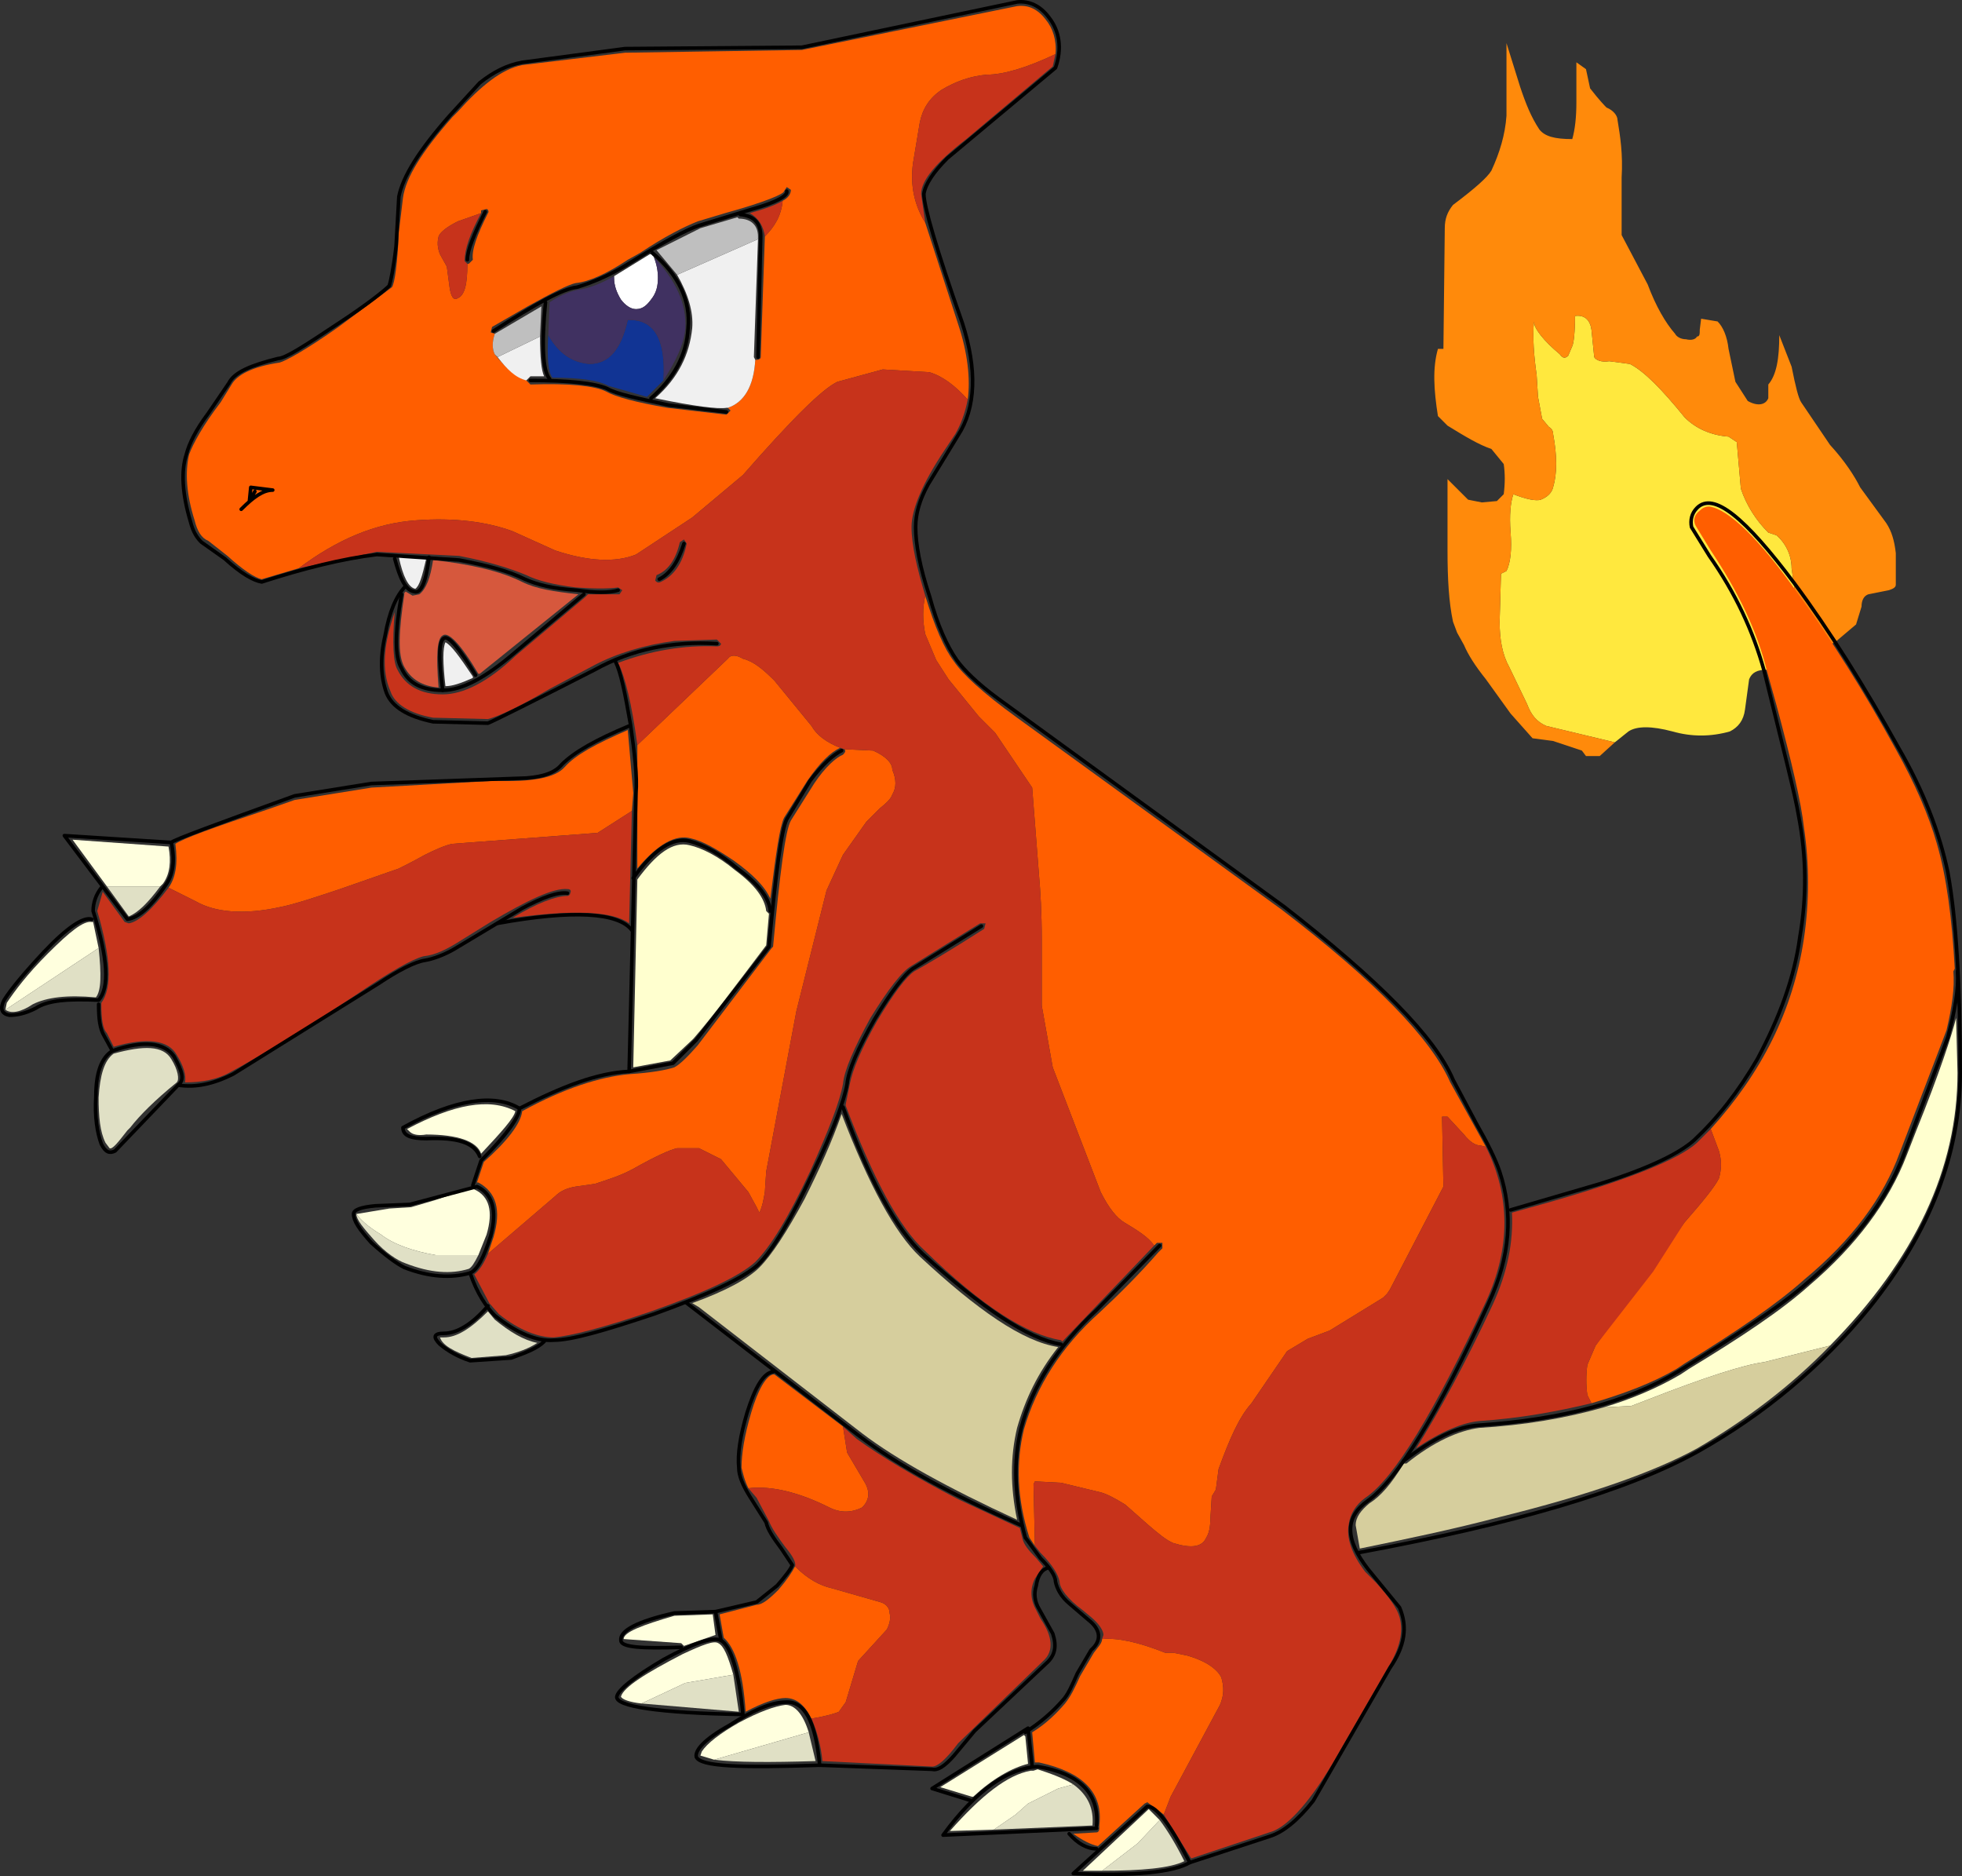 <?xml version="1.0" encoding="UTF-8"?>
<svg xmlns="http://www.w3.org/2000/svg" xmlns:xlink="http://www.w3.org/1999/xlink" width="549.46pt" height="525.32pt" viewBox="0 0 549.46 525.32" version="1.1">
<rect x="0" y="0" width="549.46" height="525.32" fill="#333333" stroke="none"/>
<defs>
<clipPath id="clip1">
  <path d="M 300 505 L 334 505 L 334 525.32 L 300 525.32 Z M 300 505 "/>
</clipPath>
<clipPath id="clip2">
  <path d="M 379 140 L 549.461 140 L 549.461 436 L 379 436 Z M 379 140 "/>
</clipPath>
</defs>
<g id="surface1">
<path style=" stroke:none;fill-rule:nonzero;fill:rgb(100%,91.014%,24.315%);fill-opacity:1;" d="M 441.086 88.469 C 441.086 93.078 440.703 96.148 440.316 96.914 L 439.168 99.605 C 438.398 100.371 437.629 100.371 436.863 99.223 C 432.254 95.383 429.566 91.926 429.566 90.008 C 429.188 94.613 429.566 99.605 430.336 104.98 L 430.719 111.121 L 431.871 117.262 L 433.789 119.566 C 434.559 119.953 434.945 120.719 434.945 121.488 C 436.094 127.629 436.094 132.617 434.945 136.457 C 434.559 137.996 433.406 139.148 431.488 139.914 C 430.336 140.297 427.648 139.914 423.812 138.379 C 423.043 140.684 422.656 144.137 423.043 149.129 C 423.43 153.734 423.043 157.574 421.891 159.879 L 420.355 160.645 L 419.973 174.082 C 419.973 179.07 420.734 183.297 422.656 186.75 L 427.648 197.117 C 428.801 200.188 430.336 202.105 433.023 203.258 L 452.223 207.863 L 456.059 204.797 C 458.363 203.258 462.582 203.258 468.344 204.797 C 473.719 206.328 479.094 206.328 484.469 204.797 C 486.773 203.641 488.305 201.723 488.691 198.652 L 489.84 190.203 C 490.609 188.285 492.145 187.52 494.832 187.52 L 501.742 187.52 C 502.129 187.52 503.277 186.367 505.195 184.062 L 501.742 159.109 C 501.742 155.652 500.207 152.199 497.516 149.895 L 495.215 149.129 C 491.758 145.676 489.074 141.449 487.535 136.84 L 486.387 123.789 L 484.078 122.254 C 479.094 121.871 474.867 119.953 471.797 116.879 C 465.273 108.82 460.281 103.828 456.441 101.906 L 450.684 101.141 C 448.383 101.523 446.844 100.758 446.465 99.988 L 445.691 92.309 C 445.309 89.621 443.77 88.09 441.086 88.469 "/>
<path style=" stroke:none;fill-rule:nonzero;fill:rgb(100%,54.102%,4.315%);fill-opacity:1;" d="M 449.914 30.117 C 449.527 29.734 447.996 28.199 445.309 24.742 L 444.156 19.367 L 441.469 17.445 L 441.469 28.582 C 441.469 32.805 441.086 36.262 440.316 38.945 C 435.328 38.945 432.641 38.18 431.105 36.262 C 428.801 32.805 427.266 28.965 425.73 24.359 L 421.891 12.074 L 421.891 32.422 C 421.508 37.797 419.973 42.785 417.668 47.777 C 416.516 49.695 413.059 52.766 406.918 57.375 C 405.379 59.293 404.613 61.215 404.613 63.898 L 404.23 97.684 L 402.695 97.684 C 401.156 103.059 401.539 109.203 402.695 116.496 L 405.379 119.18 C 410.375 122.254 414.215 124.559 417.668 125.711 L 421.121 129.934 C 421.508 132.617 421.508 135.309 421.121 138.379 L 419.203 140.297 L 414.977 140.68 L 411.141 139.914 L 405.379 134.156 L 405.379 154.117 C 405.379 162.18 405.766 168.707 406.918 174.082 L 408.07 177.152 L 409.992 180.605 C 411.141 183.297 413.059 186.367 416.133 190.203 L 423.043 199.801 L 429.188 206.715 L 434.945 207.48 L 443.008 210.168 L 444.156 211.703 L 447.996 211.703 L 452.223 207.863 L 433.023 203.258 C 430.336 202.105 428.801 200.188 427.648 197.117 L 422.656 186.75 C 420.734 183.297 419.973 179.07 419.973 174.082 L 420.355 160.645 L 421.891 159.879 C 423.043 157.574 423.43 153.734 423.043 149.129 C 422.656 144.137 423.043 140.68 423.812 138.379 C 427.648 139.914 430.336 140.297 431.488 139.914 C 433.406 139.145 434.559 137.996 434.945 136.457 C 436.094 132.617 436.094 127.629 434.945 121.484 C 434.945 120.719 434.559 119.949 433.789 119.566 L 431.871 117.262 L 430.719 111.121 L 430.336 104.98 C 429.566 99.605 429.188 94.613 429.566 90.008 C 429.566 91.926 432.254 95.383 436.863 99.223 C 437.629 100.371 438.398 100.371 439.168 99.605 L 440.316 96.914 C 440.703 96.148 441.086 93.078 441.086 88.469 C 443.77 88.09 445.309 89.621 445.691 92.309 L 446.465 99.988 C 446.844 100.754 448.383 101.523 450.684 101.141 L 456.441 101.906 C 460.281 103.824 465.273 108.816 471.797 116.879 C 474.867 119.949 479.094 121.871 484.078 122.254 L 486.387 123.789 L 487.535 136.844 C 489.074 141.449 491.758 145.672 495.215 149.129 L 497.516 149.895 C 500.207 152.199 501.742 155.652 501.742 159.109 L 505.195 184.062 L 506.734 182.145 L 510.953 180.992 C 512.492 180.605 514.027 179.84 514.793 179.07 L 519.789 174.848 L 521.324 169.859 C 521.324 167.938 522.09 166.789 523.242 166.402 L 529.004 165.25 C 530.148 164.867 530.922 164.484 530.922 163.715 L 530.922 154.887 C 530.535 151.43 529.766 148.742 528.23 146.441 L 520.938 136.457 C 519.406 133.387 516.715 129.164 512.492 124.559 L 504.43 112.656 C 503.664 111.504 502.895 108.434 501.742 102.676 L 498.289 93.848 C 498.289 100.371 497.516 104.98 495.215 107.664 L 495.215 111.504 C 494.449 113.422 492.145 113.809 489.457 112.273 L 486 106.898 L 484.078 97.684 C 483.695 94.227 482.547 91.543 481.016 90.008 L 476.402 89.238 L 476.02 92.309 C 476.02 93.461 476.02 94.227 475.254 94.227 C 474.867 94.996 473.719 95.383 472.18 94.996 C 470.645 94.996 469.496 94.227 469.109 93.461 C 466.422 90.391 463.738 85.785 461.434 79.641 L 454.141 65.82 L 454.141 49.695 C 454.523 43.172 453.754 38.18 452.984 33.57 C 452.984 32.422 451.836 30.883 449.914 30.117 "/>
<path style=" stroke:none;fill-rule:nonzero;fill:rgb(100%,36.864%,0%);fill-opacity:1;" d="M 137.414 93.078 L 137.801 91.539 L 147.781 85.785 C 154.691 81.945 159.297 79.641 161.219 79.258 C 165.059 78.871 170.051 76.57 175.809 72.73 L 179.262 70.812 C 186.172 66.203 191.547 63.516 195.387 61.98 L 203.062 59.676 C 214.199 56.605 219.574 54.301 219.574 53.535 L 220.34 52.383 L 221.492 53.152 C 221.492 54.301 220.723 55.457 219.188 56.223 C 218.805 60.445 216.883 63.516 214.199 66.203 L 213.047 99.984 C 213.047 100.371 212.66 100.758 211.895 100.758 L 211.512 100.758 C 211.125 108.051 208.441 112.656 203.832 114.191 L 204.602 114.961 L 203.445 116.109 L 186.941 114.191 C 178.109 112.656 172.352 111.121 169.664 109.586 C 166.594 108.051 159.297 107.281 148.551 107.664 L 147.398 106.516 C 144.328 105.363 141.641 103.059 138.566 99.219 C 137.801 97.684 137.801 95.766 138.566 93.461 Z M 134.73 59.676 L 134.73 58.91 L 136.266 58.523 C 136.648 58.523 137.031 59.297 136.648 59.676 C 133.574 65.82 132.043 70.043 132.426 72.73 L 131.273 73.883 L 130.891 73.883 C 130.891 79.641 130.125 82.711 128.203 83.48 C 127.051 84.25 126.285 83.094 125.898 80.41 L 125.133 74.652 L 123.211 71.195 C 122.445 69.273 122.445 67.738 122.828 66.203 C 123.211 65.051 125.133 63.516 128.203 61.98 Z M 146.246 18.215 C 140.488 19.367 134.73 23.973 128.203 31.27 L 126.668 32.805 C 118.219 42.402 113.613 49.699 112.848 55.457 L 111.695 65.051 C 111.309 73.883 110.543 79.258 109.773 80.41 L 94.801 91.539 C 85.59 98.066 79.828 101.141 78.297 101.523 C 70.617 102.676 66.391 104.98 64.859 107.664 L 61.785 112.656 C 56.793 119.184 54.109 124.176 52.957 127.246 C 51.805 132.234 52.191 138.379 54.492 145.676 C 55.262 148.742 56.414 150.664 58.332 151.434 L 63.707 155.652 C 67.93 159.492 71.383 161.797 73.305 162.18 L 83.668 159.109 C 94.418 151.047 105.168 146.441 116.688 145.676 C 127.051 144.902 136.266 146.055 143.559 148.742 L 155.461 154.117 C 164.676 157.191 172.352 157.574 178.109 155.27 L 193.852 144.902 L 208.055 133.004 C 221.492 117.648 230.32 108.816 234.543 106.898 L 247.211 103.441 L 260.266 104.211 C 264.105 105.363 267.559 108.051 271.016 111.891 C 271.785 106.129 271.016 98.836 268.328 90.773 L 259.113 62.363 C 256.043 57.375 254.891 52 255.66 45.855 L 257.578 34.34 C 258.348 30.504 260.266 27.43 263.723 25.125 C 267.559 22.824 271.785 21.285 276.391 20.902 C 280.996 20.902 287.523 18.984 295.586 15.145 C 295.969 11.309 294.82 7.852 292.898 5.547 C 290.594 2.477 287.906 1.324 284.836 1.711 L 224.562 13.992 L 175.039 14.762 "/>
<path style=" stroke:none;fill-rule:nonzero;fill:rgb(100%,36.864%,0%);fill-opacity:1;" d="M 208.055 184.445 C 206.137 183.297 204.602 183.297 203.832 184.445 L 178.492 208.633 L 178.492 243.184 C 184.254 236.273 189.246 233.586 193.465 234.738 C 196.922 235.508 200.762 237.809 205.367 240.883 C 210.742 244.719 214.199 248.176 215.734 251.629 C 217.27 238.961 218.422 231.281 219.574 228.98 L 226.098 218.613 C 229.555 213.621 232.625 210.551 235.312 209.398 C 231.473 207.863 228.785 205.945 227.25 203.258 L 216.883 190.59 C 213.812 187.52 211.125 185.215 208.055 184.445 "/>
<path style=" stroke:none;fill-rule:nonzero;fill:rgb(100%,36.864%,0%);fill-opacity:1;" d="M 249.898 222.453 C 251.051 220.535 251.051 218.23 249.898 215.543 C 249.898 213.625 247.98 211.703 244.527 210.168 L 236.465 209.785 C 236.848 210.168 236.848 210.551 236.078 211.32 C 234.16 212.09 231.09 214.773 228.016 219.383 L 221.492 229.746 C 219.957 232.434 218.418 244.336 216.5 265.066 L 216.117 265.449 L 195.387 292.711 C 192.699 295.777 190.395 298.082 188.859 298.852 C 186.555 299.617 182.332 300.391 176.188 300.77 C 168.129 301.535 158.148 304.609 146.246 311.133 C 145.859 314.59 142.023 319.582 135.496 325.34 L 133.574 331.102 L 133.961 331.102 C 138.953 333.785 140.484 338.781 138.184 346.457 L 136.648 351.062 L 155.461 334.941 C 156.996 333.402 158.914 332.633 161.219 332.246 L 166.594 331.484 C 170.047 330.328 173.887 329.18 177.344 327.262 C 183.484 323.805 187.707 321.883 189.629 321.504 L 195.77 321.504 L 201.91 324.57 L 209.59 333.785 L 211.895 338.008 L 212.66 339.543 C 213.43 338.008 213.812 336.086 214.195 333.785 L 214.578 328.027 L 223.027 283.113 L 231.473 249.328 L 236.078 239.348 L 242.605 230.133 L 246.445 226.293 C 248.363 224.758 249.516 223.605 249.898 222.453 "/>
<path style=" stroke:none;fill-rule:nonzero;fill:rgb(100%,36.864%,0%);fill-opacity:1;" d="M 290.594 493.488 L 290.98 493.488 C 303.262 496.18 309.023 501.938 307.871 511.152 L 307.871 511.918 C 307.871 512.684 307.484 513.07 307.102 513.07 L 300.578 513.457 C 303.262 515.375 305.566 516.52 307.484 516.91 L 320.539 505.004 L 321.309 504.625 L 325.914 508.078 L 327.836 503.086 L 341.652 477.367 C 342.809 474.68 342.809 472.375 342.035 469.688 C 340.887 467.387 337.812 465.082 332.438 463.551 L 328.598 462.777 L 326.297 462.777 C 318.617 459.711 312.859 458.555 308.641 458.938 C 308.641 460.094 307.484 461.242 306.336 462.777 L 302.496 469.305 C 300.961 472.758 299.805 475.066 298.273 476.984 C 295.969 479.668 292.898 482.742 289.062 485.047 L 289.824 493.488 "/>
<path style=" stroke:none;fill-rule:nonzero;fill:rgb(100%,36.864%,0%);fill-opacity:1;" d="M 284.836 200.957 C 275.238 194.043 269.48 188.668 267.176 185.215 C 264.488 181.758 261.801 175.617 259.113 166.789 C 258.348 170.242 258.348 173.695 259.113 177.539 L 262.188 184.832 L 265.641 190.203 L 274.086 200.57 L 278.691 205.18 L 289.062 220.535 L 290.98 245.105 C 291.363 249.328 291.746 255.469 291.746 263.148 L 291.746 281.578 L 294.82 298.852 L 308.258 333.785 C 310.559 338.395 312.859 341.082 314.777 342.23 C 318.617 344.539 321.691 346.457 323.227 348.758 L 323.996 347.988 L 325.531 347.988 L 325.531 349.523 L 324.379 350.68 C 319 356.82 313.629 362.195 307.871 367.57 C 297.121 377.172 290.207 388.301 286.754 400.203 C 284.449 409.801 284.836 419.781 288.289 430.531 L 289.824 432.836 L 289.441 415.559 L 289.824 414.789 L 297.121 415.176 L 308.258 417.859 C 309.789 418.246 312.098 419.398 315.16 421.316 L 321.691 427.078 C 324.379 429.379 326.68 431.297 328.598 432.066 C 333.594 433.602 336.664 433.219 337.812 430.531 C 338.582 429.379 338.969 427.457 338.969 425.156 L 339.352 419.012 L 340.504 417.094 L 341.27 411.332 C 344.34 402.887 347.027 396.746 350.484 392.906 L 360.465 378.316 L 366.227 374.863 L 372.363 372.559 L 387.34 363.348 L 388.488 362.195 L 389.258 361.039 L 404.23 332.246 L 403.848 312.672 L 405.379 312.672 L 409.992 317.664 C 411.523 319.582 413.059 320.73 414.594 320.73 L 416.133 321.117 L 406.152 303.07 C 400.777 290.789 385.035 274.664 358.93 254.703 "/>
<path style=" stroke:none;fill-rule:nonzero;fill:rgb(100%,36.864%,0%);fill-opacity:1;" d="M 474.871 147.211 L 479.094 154.117 C 486.77 165.637 492.145 176.77 494.832 187.902 L 497.516 197.5 C 501.742 213.238 504.43 224.758 505.195 231.668 C 506.734 242.031 506.734 252.398 505.195 262.766 C 502.129 283.113 493.297 300.391 479.094 316.129 L 481.395 322.27 C 482.16 324.957 482.16 327.262 481.395 329.945 C 480.242 332.246 477.176 336.086 471.797 342.23 L 446.844 376.781 L 444.543 382.156 C 444.156 384.848 444.156 387.914 444.543 390.605 L 445.691 392.906 C 454.906 390.219 462.965 387.148 469.496 383.309 L 471.797 381.773 C 486.77 372.559 497.902 364.879 505.195 358.355 C 518.633 347.223 527.465 335.32 532.066 322.648 L 545.121 288.484 C 546.66 281.957 547.426 276.582 547.043 271.977 L 547.426 271.211 C 546.66 257.008 545.121 245.488 542.438 236.273 C 540.133 228.215 536.293 219.383 530.922 209.785 C 522.09 193.66 512.875 179.07 503.664 166.402 C 492.531 150.664 484.078 142.602 478.707 141.836 C 477.559 141.836 476.789 142.219 476.02 142.984 C 474.48 144.137 474.102 145.672 474.871 147.211 "/>
<path style=" stroke:none;fill-rule:nonzero;fill:rgb(100%,36.864%,0%);fill-opacity:1;" d="M 241.453 422.082 C 243.371 420.164 243.758 417.859 242.223 415.176 L 237.234 406.727 L 236.078 399.434 L 216.883 384.848 L 216.5 384.848 C 214.578 385.23 212.277 389.07 210.359 395.594 C 208.438 402.121 207.672 407.109 207.672 410.949 C 208.055 412.484 208.438 414.406 209.59 416.707 C 216.117 415.941 223.797 417.859 232.238 422.082 C 235.312 423.621 238.383 423.621 241.453 422.082 "/>
<path style=" stroke:none;fill-rule:nonzero;fill:rgb(100%,36.864%,0%);fill-opacity:1;" d="M 248.363 456.254 C 249.133 454.715 249.516 453.18 249.133 451.645 C 249.133 450.113 247.98 448.957 246.445 448.574 L 233.008 444.734 C 229.555 443.969 226.098 442.047 222.645 438.594 C 221.875 440.129 220.34 442.434 218.035 445.117 C 215.348 447.805 213.43 449.34 211.895 449.34 L 201.527 452.031 L 202.684 458.555 C 205.754 461.242 208.055 467.77 208.82 479.285 C 213.812 476.598 217.652 475.449 219.957 475.449 C 223.027 475.449 225.328 477.367 227.25 481.207 C 231.855 480.438 234.16 479.668 234.93 479.285 L 236.848 476.598 L 240.305 465.082 "/>
<path style=" stroke:none;fill-rule:nonzero;fill:rgb(100%,36.864%,0%);fill-opacity:1;" d="M 177.344 222.07 L 175.809 204.41 C 166.977 208.25 161.219 211.32 158.145 214.777 C 155.461 217.848 148.934 218.996 138.566 218.617 L 104.016 220.535 L 82.52 223.988 L 74.84 226.676 C 59.867 231.668 51.422 234.738 49.117 236.273 C 49.887 242.031 49.117 245.871 47.199 248.559 L 54.875 252.398 C 60.25 255.469 68.312 256.238 78.68 253.934 C 82.52 253.168 88.277 251.246 95.184 248.945 L 111.695 243.184 C 113.23 242.418 115.535 241.266 118.988 239.348 C 122.059 237.812 124.746 236.656 126.668 236.273 L 167.359 233.203 L 176.957 227.059 "/>
<path style=" stroke:none;fill-rule:nonzero;fill:rgb(83.984%,34.521%,23.926%);fill-opacity:1;" d="M 115.535 166.789 L 113.613 165.637 L 113.23 166.02 L 113.23 166.402 C 111.695 176.77 111.309 183.297 113.23 186.75 C 115.148 190.203 118.223 192.125 122.828 192.508 C 122.059 183.297 122.445 178.688 123.98 177.922 C 125.516 176.77 128.973 180.227 133.965 188.668 L 134.344 188.668 L 161.984 166.402 C 155.078 165.637 150.086 164.871 146.246 162.949 C 140.102 159.879 131.656 157.957 121.289 156.809 C 120.523 161.797 119.371 164.871 117.453 166.402 "/>
<path style=" stroke:none;fill-rule:nonzero;fill:rgb(100%,100%,81.25%);fill-opacity:1;" d="M 214.578 264.684 L 215.348 255.852 L 214.578 255.086 C 214.199 251.629 211.512 247.789 205.75 243.566 C 201.145 239.73 196.539 237.426 193.082 236.66 C 188.477 235.508 183.867 238.961 178.492 246.258 L 177.344 298.852 L 187.707 296.934 L 193.852 291.172 L 194.234 290.789 C 199.609 284.648 206.137 275.816 214.578 264.684 "/>
<path style=" stroke:none;fill-rule:nonzero;fill:rgb(83.984%,80.859%,61.522%);fill-opacity:1;" d="M 193.852 364.879 L 195.77 366.035 L 241.453 401.352 C 251.051 408.648 265.641 416.707 284.836 425.539 C 282.914 416.324 282.914 407.883 284.836 399.816 C 287.141 391.754 290.594 384.461 296.352 377.172 C 286.371 375.633 273.703 366.801 257.578 351.828 C 250.668 345.301 243.371 331.867 235.695 311.906 C 233.008 319.582 229.555 327.262 225.332 335.703 C 220.34 344.922 216.117 351.441 212.66 354.898 C 209.59 357.973 203.445 361.426 193.852 364.879 "/>
<path style=" stroke:none;fill-rule:nonzero;fill:rgb(100%,100%,100%);fill-opacity:1;" d="M 182.332 71.195 L 181.949 71.195 L 171.969 77.336 L 171.969 77.723 C 171.969 80.023 172.734 81.945 173.887 83.863 C 175.039 85.398 176.574 86.551 178.109 86.551 C 180.027 86.551 181.184 85.398 182.332 83.863 C 183.867 81.945 184.254 80.023 184.254 77.723 C 184.254 75.801 183.867 73.883 183.102 71.961 "/>
<path style=" stroke:none;fill-rule:nonzero;fill:rgb(6.665%,20.384%,58.006%);fill-opacity:1;" d="M 153.539 93.848 C 153.156 100.371 153.539 104.211 154.691 105.746 C 162.367 105.746 167.746 106.516 170.43 108.051 L 181.184 111.121 L 185.789 106.516 C 186.555 94.996 183.102 89.238 175.809 89.621 C 173.887 98.066 170.43 101.906 165.059 101.906 C 160.449 101.523 156.609 99.223 153.539 93.848 "/>
<path style=" stroke:none;fill-rule:nonzero;fill:rgb(25.098%,19.214%,38.036%);fill-opacity:1;" d="M 153.926 84.633 L 153.539 93.848 C 156.609 99.223 160.449 101.523 165.059 101.906 C 170.43 101.906 173.887 98.066 175.809 89.621 C 183.102 89.238 186.555 94.996 185.789 106.516 C 189.242 101.141 191.547 96.531 191.93 91.926 C 192.316 85.016 189.242 78.488 183.102 71.965 C 183.867 73.883 184.254 75.801 184.254 77.723 C 184.254 80.023 183.867 81.945 182.332 83.863 C 181.184 85.398 180.027 86.551 178.109 86.551 C 176.574 86.551 175.039 85.398 173.887 83.863 C 172.734 81.945 171.969 80.023 171.969 77.723 L 171.969 77.336 C 168.512 79.258 165.059 80.793 161.602 81.176 C 160.066 81.562 157.379 82.328 153.926 84.633 "/>
<path style=" stroke:none;fill-rule:nonzero;fill:rgb(94.139%,94.139%,94.139%);fill-opacity:1;" d="M 111.695 156.039 C 112.848 161.414 114.379 164.484 116.301 164.871 C 117.453 164.102 118.219 161.414 119.371 156.422 "/>
<path style=" stroke:none;fill-rule:nonzero;fill:rgb(94.139%,94.139%,94.139%);fill-opacity:1;" d="M 124.746 192.125 C 126.664 192.125 128.969 191.359 132.426 189.82 L 132.426 189.438 C 128.586 183.68 126.285 180.605 124.746 179.84 C 123.977 181.375 123.977 185.602 124.746 192.125 "/>
<path style=" stroke:none;fill-rule:nonzero;fill:rgb(94.139%,94.139%,94.139%);fill-opacity:1;" d="M 139.336 99.988 C 142.023 103.441 144.324 105.746 147.398 106.516 L 148.551 105.363 L 152.387 105.363 C 151.621 103.824 151.238 99.988 151.238 94.23 "/>
<path style=" stroke:none;fill-rule:nonzero;fill:rgb(94.139%,94.139%,94.139%);fill-opacity:1;" d="M 211.512 100.754 L 211.125 99.984 L 212.277 66.973 L 189.629 76.953 C 192.699 82.328 194.234 87.32 193.852 91.926 C 193.086 99.219 190.012 105.746 183.484 111.504 C 194.617 113.809 201.145 114.574 203.445 114.191 L 203.832 114.191 C 208.438 112.656 211.125 108.051 211.512 100.754 "/>
<path style=" stroke:none;fill-rule:nonzero;fill:rgb(74.805%,74.805%,74.805%);fill-opacity:1;" d="M 151.621 85.785 L 138.566 93.461 C 137.801 95.766 137.801 97.684 138.566 99.223 L 139.336 99.988 L 151.238 94.23 "/>
<path style=" stroke:none;fill-rule:nonzero;fill:rgb(74.805%,74.805%,74.805%);fill-opacity:1;" d="M 206.52 60.828 L 196.152 63.898 L 183.867 70.043 L 189.629 76.953 L 212.277 66.973 L 212.277 66.203 C 212.277 63.133 210.359 61.215 206.902 61.215 "/>
<path style=" stroke:none;fill-rule:nonzero;fill:rgb(78.125%,19.994%,10.594%);fill-opacity:1;" d="M 125.133 74.652 L 125.898 80.41 C 126.285 83.094 127.051 84.246 128.203 83.48 C 130.125 82.711 130.891 79.641 130.891 73.883 L 130.125 73.113 C 130.125 69.66 131.656 65.434 134.73 59.676 L 128.203 61.98 C 125.133 63.516 123.211 65.051 122.828 66.203 C 122.445 67.738 122.445 69.273 123.211 71.195 "/>
<path style=" stroke:none;fill-rule:nonzero;fill:rgb(78.125%,19.994%,10.594%);fill-opacity:1;" d="M 209.977 59.676 C 212.66 61.215 213.812 63.516 214.199 66.203 C 216.883 63.516 218.805 60.445 219.188 56.223 C 217.27 57.375 214.199 58.527 209.977 59.676 "/>
<path style=" stroke:none;fill-rule:nonzero;fill:rgb(100%,100%,81.25%);fill-opacity:1;" d="M 533.988 323.422 C 529.004 336.473 519.789 348.758 506.734 359.895 C 499.055 366.801 487.535 374.477 472.949 383.312 L 470.645 384.848 C 464.121 388.688 456.824 391.754 449.145 394.059 L 456.824 393.672 L 461.82 391.754 C 477.559 385.613 488.305 382.156 494.062 381.391 L 512.492 376.781 C 536.293 352.598 548.199 327.262 548.199 300.391 L 547.812 285.031 C 546.66 289.637 543.203 300.391 536.68 316.508 "/>
<path style=" stroke:none;fill-rule:nonzero;fill:rgb(83.984%,80.859%,61.522%);fill-opacity:1;" d="M 414.215 399.816 C 408.453 400.586 401.539 403.656 393.863 409.801 L 393.098 409.801 C 389.641 415.559 386.57 419.012 383.5 420.934 C 381.199 422.852 379.66 424.773 379.66 427.078 L 380.812 433.602 C 393.863 430.918 406.918 428.223 419.973 424.773 C 444.926 418.625 463.352 412.102 475.254 405.574 C 489.074 397.512 501.742 387.914 512.492 376.781 L 494.062 381.391 C 488.305 382.156 477.559 385.613 461.816 391.754 L 456.824 393.672 L 449.148 394.059 C 438.398 397.129 426.883 399.051 414.215 399.816 "/>
<path style=" stroke:none;fill-rule:nonzero;fill:rgb(78.125%,19.994%,10.594%);fill-opacity:1;" d="M 295.586 15.145 C 287.523 18.984 280.996 20.902 276.391 20.902 C 271.781 21.285 267.559 22.824 263.723 25.125 C 260.266 27.43 258.348 30.504 257.578 34.34 L 255.66 45.855 C 254.891 52 256.043 57.375 259.113 62.363 L 257.965 54.301 C 257.965 50.465 262.188 45.473 270.633 38.945 L 294.82 18.602 "/>
<path style=" stroke:none;fill-rule:nonzero;fill:rgb(78.125%,19.994%,10.594%);fill-opacity:1;" d="M 190.395 151.812 L 191.547 151.047 L 192.312 152.199 C 191.164 157.957 188.477 161.41 185.02 162.949 C 184.254 163.332 183.867 162.949 183.484 162.566 L 183.867 161.027 C 186.941 159.879 189.242 156.805 190.395 151.812 M 83.668 159.109 L 105.551 154.504 L 128.586 155.652 C 136.648 157.191 142.789 159.109 147.398 161.027 C 150.469 162.566 155.074 163.715 161.219 164.484 C 166.594 164.867 170.43 164.867 173.117 164.484 L 174.27 165.254 L 173.504 166.402 L 164.676 166.402 L 163.906 167.172 L 144.324 183.68 C 136.648 190.973 129.738 194.43 123.977 194.43 C 117.836 194.43 113.613 192.125 111.309 187.52 C 110.16 185.602 109.773 180.227 110.539 171.395 C 107.473 180.227 106.703 187.52 109.391 193.66 C 110.539 197.117 114.766 199.801 121.289 200.957 L 136.648 201.34 C 139.719 200.57 145.48 197.883 153.926 192.895 L 166.207 186.367 C 172.734 182.91 180.414 180.609 188.859 179.457 L 200.762 179.07 L 201.914 180.227 C 201.914 180.609 201.527 180.992 200.762 180.992 C 191.547 180.609 182.332 182.145 173.117 185.602 C 175.039 189.438 176.957 197.117 178.492 208.633 L 203.832 184.445 C 204.602 183.297 206.137 183.297 208.055 184.445 C 211.125 185.215 213.812 187.52 216.883 190.59 L 227.25 203.258 C 228.785 205.945 231.473 207.863 235.312 209.398 L 236.465 209.785 L 244.523 210.168 C 247.98 211.703 249.898 213.625 249.898 215.543 C 251.051 218.23 251.051 220.535 249.898 222.453 C 249.516 223.605 248.363 224.758 246.445 226.293 L 242.605 230.133 L 236.078 239.348 L 231.473 249.328 L 223.027 283.113 L 214.578 328.027 L 214.195 333.785 C 213.812 336.086 213.43 338.008 212.66 339.543 L 211.895 338.008 L 209.59 333.785 L 201.914 324.57 L 195.77 321.504 L 189.629 321.504 C 187.707 321.887 183.484 323.805 177.344 327.262 C 173.887 329.18 170.047 330.328 166.594 331.484 L 161.219 332.246 C 158.914 332.637 156.996 333.402 155.461 334.941 L 136.648 351.062 C 135.496 353.75 134.344 355.668 132.809 356.82 L 137.031 364.879 L 139.719 367.953 C 145.48 372.559 150.852 374.477 155.074 374.477 C 159.684 374.098 168.895 371.793 182.332 367.188 C 197.688 361.812 207.285 357.199 211.508 353.363 C 215.734 349.141 220.723 341.082 226.863 328.027 C 232.238 316.129 235.312 308.066 236.078 303.453 C 236.465 299.617 239.152 293.477 243.758 285.031 C 248.75 276.969 252.59 271.977 255.273 270.441 L 274.469 258.539 L 276.008 258.539 L 275.625 260.078 C 266.023 266.219 259.496 270.059 256.043 271.977 C 253.738 273.516 250.285 278.117 245.676 285.797 C 241.07 293.859 238.766 299.617 238 303.453 L 236.848 309.215 L 236.848 309.602 C 244.523 329.945 251.82 343.766 259.113 350.297 C 274.852 365.652 287.523 373.715 297.121 375.25 L 297.504 375.633 L 323.227 348.758 C 321.691 346.457 318.617 344.535 314.777 342.23 C 312.859 341.082 310.559 338.395 308.258 333.785 L 294.82 298.852 L 291.746 281.574 L 291.746 263.148 C 291.746 255.469 291.363 249.328 290.98 245.105 L 289.062 220.535 L 278.691 205.18 L 274.086 200.57 L 265.641 190.203 L 262.188 184.828 L 259.113 177.535 C 258.348 173.699 258.348 170.242 259.113 166.789 C 256.809 159.109 255.273 152.582 255.273 147.594 C 255.273 142.602 258.348 135.309 264.488 126.094 L 267.559 121.484 C 269.094 118.801 270.246 115.727 271.016 111.891 C 267.559 108.051 264.105 105.363 260.266 104.211 L 247.215 103.441 L 234.543 106.898 C 230.32 108.816 221.492 117.648 208.055 133.004 L 193.848 144.906 L 178.109 155.27 C 172.352 157.574 164.676 157.191 155.461 154.117 L 143.559 148.742 C 136.266 146.055 127.051 144.906 116.688 145.672 C 105.168 146.441 94.418 151.047 83.668 159.109 "/>
<path style=" stroke:none;fill-rule:nonzero;fill:rgb(78.125%,19.994%,10.594%);fill-opacity:1;" d="M 308.258 417.859 L 297.121 415.172 L 289.824 414.789 L 289.441 415.559 L 289.824 432.836 L 291.363 434.754 C 294.82 438.207 296.352 440.895 296.738 442.816 C 296.738 444.738 299.039 447.805 303.262 450.879 L 305.566 452.797 C 307.871 454.715 309.023 456.633 309.023 457.789 L 308.641 458.938 C 312.859 458.555 318.617 459.711 326.297 462.777 L 328.598 462.777 L 332.438 463.547 C 337.812 465.082 340.887 467.387 342.035 469.688 C 342.809 472.375 342.809 474.68 341.652 477.367 L 327.836 503.086 L 325.914 508.078 L 333.594 520.363 L 355.473 513.07 C 360.086 511.918 366.227 505.391 373.133 493.875 L 388.875 466.617 C 391.941 461.629 393.098 457.016 391.941 452.797 C 391.18 450.113 388.875 447.039 385.422 443.199 L 382.344 440.129 C 378.508 435.137 376.973 430.531 377.742 426.691 C 378.125 424.004 379.66 421.316 382.344 419.398 C 390.41 414.023 401.539 395.59 416.133 364.496 C 423.043 349.523 423.043 334.941 416.133 321.117 L 414.594 320.73 C 413.059 320.73 411.523 319.582 409.992 317.664 L 405.379 312.672 L 403.848 312.672 L 404.234 332.246 L 389.258 361.039 L 388.488 362.195 L 387.34 363.348 L 372.363 372.559 L 366.227 374.863 L 360.465 378.316 L 350.484 392.906 C 347.027 396.746 344.34 402.887 341.27 411.336 L 340.504 417.094 L 339.352 419.012 L 338.969 425.156 C 338.969 427.461 338.582 429.379 337.812 430.531 C 336.664 433.219 333.594 433.602 328.598 432.062 C 326.68 431.297 324.379 429.379 321.691 427.078 L 315.16 421.316 C 312.098 419.398 309.789 418.242 308.258 417.859 "/>
<path style=" stroke:none;fill-rule:nonzero;fill:rgb(78.125%,19.994%,10.594%);fill-opacity:1;" d="M 479.094 316.129 L 475.254 319.965 C 470.262 324.57 456.059 330.328 433.027 336.859 L 423.43 339.543 C 423.812 347.605 422.273 356.055 418.051 365.266 C 410.375 381.773 403.078 395.211 396.555 405.574 C 403.848 400.586 409.992 398.285 414.215 397.898 C 425.73 397.129 436.094 395.211 445.691 392.906 L 444.543 390.605 C 444.156 387.914 444.156 384.848 444.543 382.156 L 446.844 376.781 L 462.965 356.055 L 471.797 342.23 C 477.176 336.086 480.242 332.246 481.395 329.945 C 482.16 327.262 482.16 324.957 481.395 322.27 "/>
<path style=" stroke:none;fill-rule:nonzero;fill:rgb(78.125%,19.994%,10.594%);fill-opacity:1;" d="M 242.223 415.176 C 243.758 417.863 243.371 420.164 241.453 422.082 C 238.383 423.621 235.312 423.621 232.242 422.082 C 223.797 417.863 216.117 415.941 209.59 416.707 L 211.895 419.398 L 215.348 425.922 C 216.117 427.84 217.652 430.145 219.957 433.219 C 221.875 435.52 223.027 437.441 222.645 438.594 C 226.098 442.047 229.555 443.969 233.008 444.734 L 246.445 448.574 C 247.98 448.957 249.133 450.113 249.133 451.645 C 249.516 453.18 249.133 454.715 248.363 456.254 L 240.305 465.082 L 236.848 476.598 L 234.93 479.285 C 234.16 479.668 231.855 480.438 227.25 481.207 C 228.785 484.664 229.938 488.887 230.32 493.105 L 261.035 494.645 C 262.566 494.645 264.871 492.723 268.328 488.117 L 292.129 465.082 C 295.203 462.395 294.82 458.172 291.363 453.18 L 290.211 450.875 C 288.676 448.191 288.289 445.117 289.824 442.047 L 292.129 438.594 L 290.211 436.289 C 287.906 433.984 286.754 432.449 286.371 430.914 L 285.605 427.84 L 268.328 419.781 C 256.426 413.641 246.828 407.883 239.918 402.887 L 236.078 399.434 L 237.23 406.727 "/>
<path style=" stroke:none;fill-rule:nonzero;fill:rgb(78.125%,19.994%,10.594%);fill-opacity:1;" d="M 176.957 227.059 L 167.359 233.203 L 126.668 236.273 C 124.746 236.66 122.059 237.812 118.988 239.348 C 115.535 241.266 113.23 242.414 111.695 243.184 L 95.188 248.941 C 88.277 251.246 82.52 253.164 78.68 253.934 C 68.312 256.234 60.254 255.469 54.875 252.398 L 47.195 248.559 C 42.59 254.703 38.754 258.156 36.066 258.539 L 34.914 258.156 L 28.77 249.711 L 27.234 255.086 C 31.074 268.141 31.461 276.582 28.387 280.809 L 28.387 281.191 C 28.387 285.414 28.77 288.098 29.922 289.254 L 31.84 293.094 C 41.055 290.406 47.195 291.172 49.504 295.395 C 51.422 298.469 52.191 301.152 51.805 303.074 C 56.414 303.074 61.02 302.309 64.859 300.004 C 67.16 298.852 73.688 295.012 85.207 288.098 L 99.793 278.504 C 109.391 271.977 115.535 268.52 118.605 267.758 C 122.059 267.371 125.133 265.836 129.355 263.148 L 137.414 258.156 C 147.781 252.016 155.078 248.559 158.914 248.941 C 159.684 248.941 160.066 249.328 159.684 250.094 C 159.684 250.48 159.297 250.863 158.914 250.863 C 155.844 250.863 150.469 252.781 143.559 257.008 C 160.449 254.703 171.586 255.086 176.191 258.539 "/>
<path style=" stroke:none;fill-rule:nonzero;fill:rgb(100%,100%,87.109%);fill-opacity:1;" d="M 119.371 317.664 C 128.203 317.664 133.578 319.582 134.73 323.035 C 140.484 316.891 143.941 313.055 144.328 311.133 C 137.031 307.293 127.051 309.215 113.996 316.129 L 114.766 316.891 C 115.535 317.664 117.066 318.047 119.371 317.664 "/>
<path style=" stroke:none;fill-rule:nonzero;fill:rgb(100%,100%,87.109%);fill-opacity:1;" d="M 190.777 460.094 L 191.547 460.855 L 200.379 457.789 L 199.609 452.031 L 188.859 452.414 C 179.645 455.098 174.656 457.02 174.656 458.938 "/>
<path style=" stroke:none;fill-rule:nonzero;fill:rgb(100%,100%,87.109%);fill-opacity:1;" d="M 272.164 503.086 L 272.551 503.086 C 277.926 498.102 283.305 495.027 287.906 493.875 L 287.141 486.195 L 286.754 485.809 L 263.336 500.402 "/>
<path style=" stroke:none;fill-rule:nonzero;fill:rgb(100%,100%,87.109%);fill-opacity:1;" d="M 99.793 339.926 C 100.945 341.465 102.863 343.383 106.703 345.684 C 110.16 348.379 115.535 350.297 122.059 351.445 L 133.961 351.445 L 136.266 345.684 C 138.184 339.16 137.031 334.941 132.809 333.02 C 132.043 332.637 128.586 333.785 121.676 336.086 L 115.148 338.008 L 109.008 338.395 "/>
<path style=" stroke:none;fill-rule:nonzero;fill:rgb(100%,100%,87.109%);fill-opacity:1;" d="M 303.262 523.816 L 308.641 523.816 L 318.617 516.141 L 324.762 509.617 L 321.695 506.543 "/>
<path style=" stroke:none;fill-rule:nonzero;fill:rgb(100%,100%,87.109%);fill-opacity:1;" d="M 287.906 505.004 L 296.352 500.781 L 300.578 499.633 C 297.504 497.715 294.047 496.562 290.594 495.406 L 289.441 495.797 L 288.676 495.797 C 282.148 496.945 274.852 502.703 266.023 512.684 L 278.309 512.301 L 284.449 508.078 "/>
<path style=" stroke:none;fill-rule:nonzero;fill:rgb(100%,100%,87.109%);fill-opacity:1;" d="M 173.887 475.066 C 174.27 475.832 176.188 476.598 179.645 476.984 L 191.93 471.227 L 205.367 468.922 C 203.832 463.547 202.684 460.855 201.145 460.09 C 199.992 459.324 196.922 460.473 191.164 463.16 C 180.797 468.535 174.656 472.375 173.887 475.066 "/>
<path style=" stroke:none;fill-rule:nonzero;fill:rgb(100%,100%,87.109%);fill-opacity:1;" d="M 199.992 492.723 L 226.48 485.043 C 224.945 480.051 222.645 477.367 219.957 477.367 C 216.883 477.75 212.66 479.285 206.902 482.355 C 201.527 485.426 198.074 488.117 196.539 490.422 L 196.152 491.57 "/>
<path style=" stroke:none;fill-rule:nonzero;fill:rgb(100%,100%,87.109%);fill-opacity:1;" d="M 45.664 247.406 C 47.582 244.719 47.965 241.266 47.195 237.043 L 20.324 235.121 L 29.922 248.176 L 44.895 248.176 "/>
<path style=" stroke:none;fill-rule:nonzero;fill:rgb(100%,100%,87.109%);fill-opacity:1;" d="M 1.898 280.809 L 1.516 282.727 L 27.617 265.449 L 26.082 258.156 L 25.699 258.156 C 23.398 257.773 19.559 260.848 13.414 266.984 C 7.656 272.742 4.199 277.355 1.898 280.809 "/>
<path style=" stroke:none;fill-rule:nonzero;fill:rgb(87.889%,87.889%,77.344%);fill-opacity:1;" d="M 36.449 315.742 C 39.137 312.289 43.359 308.066 49.504 303.07 C 50.27 302.309 49.887 299.617 47.965 296.551 C 45.664 292.711 40.289 292.711 31.84 295.012 C 29.156 296.934 28.004 301.152 27.617 307.293 C 27.617 312.672 28.004 316.891 29.539 319.965 L 30.691 321.504 C 31.457 321.887 32.992 319.965 35.68 316.508 "/>
<path style=" stroke:none;fill-rule:nonzero;fill:rgb(87.889%,87.889%,77.344%);fill-opacity:1;" d="M 138.566 369.492 L 136.648 367.184 C 131.656 372.176 127.816 374.477 124.363 374.477 L 123.211 374.477 C 123.977 376.781 127.051 378.316 132.043 380.234 L 141.641 379.473 C 145.094 378.703 148.164 377.551 150.469 376.016 C 146.629 375.25 142.789 372.945 138.566 369.492 "/>
<path style=" stroke:none;fill-rule:nonzero;fill:rgb(87.889%,87.889%,77.344%);fill-opacity:1;" d="M 133.961 351.441 L 122.059 351.441 C 115.531 350.297 110.16 348.379 106.703 345.684 C 102.863 343.383 100.941 341.465 99.793 339.926 C 99.793 341.465 101.711 343.766 104.781 347.223 C 107.855 350.68 111.309 352.98 113.613 353.75 C 120.523 356.438 126.285 356.82 131.273 355.281 C 132.043 354.898 132.809 353.75 133.961 351.441 "/>
<path style=" stroke:none;fill-rule:nonzero;fill:rgb(87.889%,87.889%,77.344%);fill-opacity:1;" d="M 324.762 509.617 L 318.617 516.141 L 308.641 523.816 C 319.773 523.816 327.836 523.055 331.672 521.133 C 329.371 516.52 327.066 512.684 324.762 509.617 "/>
<path style=" stroke:none;fill-rule:nonzero;fill:rgb(87.889%,87.889%,77.344%);fill-opacity:1;" d="M 296.352 500.785 L 287.906 505.004 L 284.449 508.078 L 278.309 512.301 L 305.953 511.148 C 306.336 506.543 304.801 502.703 300.578 499.633 "/>
<path style=" stroke:none;fill-rule:nonzero;fill:rgb(87.889%,87.889%,77.344%);fill-opacity:1;" d="M 226.48 485.047 L 199.992 492.723 C 206.137 493.488 215.734 493.488 228.402 493.105 "/>
<path style=" stroke:none;fill-rule:nonzero;fill:rgb(87.889%,87.889%,77.344%);fill-opacity:1;" d="M 44.895 248.176 L 29.922 248.176 L 36.066 256.621 C 38.754 255.469 41.441 252.781 44.895 248.176 "/>
<path style=" stroke:none;fill-rule:nonzero;fill:rgb(87.889%,87.889%,77.344%);fill-opacity:1;" d="M 206.902 479.289 L 205.367 468.922 L 191.93 471.227 L 179.645 476.984 Z M 206.902 479.289 "/>
<path style=" stroke:none;fill-rule:nonzero;fill:rgb(87.889%,87.889%,77.344%);fill-opacity:1;" d="M 26.852 279.273 C 28.387 277.352 28.387 272.742 27.621 265.449 L 1.516 282.727 C 3.047 283.879 5.738 283.496 9.191 281.191 C 13.031 279.273 18.789 278.504 26.852 279.273 "/>
<path style="fill:none;stroke-width:10;stroke-linecap:round;stroke-linejoin:round;stroke:rgb(0%,0%,0%);stroke-opacity:1;stroke-miterlimit:4;" d="M 3071.016 141.677 C 3078.711 229.997 3024.961 287.575 2905.938 306.794 C 2825.312 302.927 2733.203 241.52 2641.055 114.802 L 3071.016 134.02 " transform="matrix(0.1,0,0,-0.1,0,525.32)"/>
<path style="fill:none;stroke-width:10;stroke-linecap:round;stroke-linejoin:round;stroke:rgb(0%,0%,0%);stroke-opacity:1;stroke-miterlimit:4;" d="M 3071.016 76.442 C 3044.18 76.442 3017.266 91.794 2994.219 118.669 " transform="matrix(0.1,0,0,-0.1,0,525.32)"/>
<path style="fill:none;stroke-width:10;stroke-linecap:round;stroke-linejoin:round;stroke:rgb(0%,0%,0%);stroke-opacity:1;stroke-miterlimit:4;" d="M 2721.641 210.778 L 2610.312 245.348 L 2879.062 414.294 L 2890.625 306.794 " transform="matrix(0.1,0,0,-0.1,0,525.32)"/>
<path style="fill:none;stroke-width:10;stroke-linecap:round;stroke-linejoin:round;stroke:rgb(0%,0%,0%);stroke-opacity:1;stroke-miterlimit:4;" d="M 3247.617 1765.622 L 3071.016 1585.192 C 2959.688 1481.481 2890.625 1370.192 2859.883 1255.036 C 2836.836 1162.888 2840.664 1059.216 2871.406 947.888 L 2913.633 890.309 C 2940.469 863.434 2955.859 840.427 2955.859 825.036 C 2959.688 805.856 2971.211 782.809 2994.219 763.63 L 3048.008 717.536 C 3082.578 690.661 3086.406 659.997 3055.664 633.083 L 3017.266 567.848 C 3001.914 533.278 2990.391 506.403 2975.039 491.052 C 2948.203 460.348 2913.633 429.645 2871.406 402.77 " transform="matrix(0.1,0,0,-0.1,0,525.32)"/>
<path style="fill:none;stroke-width:10;stroke-linecap:round;stroke-linejoin:round;stroke:rgb(0%,0%,0%);stroke-opacity:1;stroke-miterlimit:4;" d="M 1923.164 1604.411 L 2406.875 1231.989 C 2518.203 1147.536 2667.93 1066.95 2859.883 982.458 " transform="matrix(0.1,0,0,-0.1,0,525.32)"/>
<path style="fill:none;stroke-width:10;stroke-linecap:round;stroke-linejoin:round;stroke:rgb(0%,0%,0%);stroke-opacity:1;stroke-miterlimit:4;" d="M 2971.211 1489.216 C 2879.062 1504.567 2752.383 1589.02 2583.477 1742.614 C 2510.508 1811.677 2433.711 1949.919 2360.781 2153.356 " transform="matrix(0.1,0,0,-0.1,0,525.32)"/>
<path style="fill:none;stroke-width:10;stroke-linecap:round;stroke-linejoin:round;stroke:rgb(0%,0%,0%);stroke-opacity:1;stroke-miterlimit:4;" d="M 2295.547 310.583 C 2284.023 433.473 2253.281 491.091 2199.57 487.223 C 2161.172 487.223 2107.422 464.137 2042.148 421.95 C 1973.047 383.552 1946.172 352.848 1950.039 333.669 C 1961.523 306.755 2072.852 302.927 2295.547 310.583 " transform="matrix(0.1,0,0,-0.1,0,525.32)"/>
<path style="fill:none;stroke-width:10;stroke-linecap:round;stroke-linejoin:round;stroke:rgb(0%,0%,0%);stroke-opacity:1;stroke-miterlimit:4;" d="M 2295.547 310.583 L 2610.352 299.137 C 2625.664 295.27 2644.883 306.755 2671.758 337.497 L 2729.336 406.559 L 2928.984 594.684 C 2955.859 617.731 2959.688 644.645 2948.203 679.177 L 2909.805 748.278 C 2898.242 767.458 2894.414 790.466 2902.109 813.513 C 2905.938 840.388 2917.461 859.606 2936.641 863.434 " transform="matrix(0.1,0,0,-0.1,0,525.32)"/>
<path style="fill:none;stroke-width:10;stroke-linecap:round;stroke-linejoin:round;stroke:rgb(0%,0%,0%);stroke-opacity:1;stroke-miterlimit:4;" d="M 2080.547 452.692 C 1842.539 456.52 1723.516 475.7 1727.344 502.536 C 1731.172 521.716 1773.438 556.286 1857.891 606.247 C 1942.344 652.263 1996.094 671.481 2019.141 659.997 C 2046.016 644.645 2069.023 575.505 2080.547 452.692 " transform="matrix(0.1,0,0,-0.1,0,525.32)"/>
<path style="fill:none;stroke-width:10;stroke-linecap:round;stroke-linejoin:round;stroke:rgb(0%,0%,0%);stroke-opacity:1;stroke-miterlimit:4;" d="M 2165 1412.458 C 2138.125 1408.591 2115.117 1370.192 2092.07 1297.263 C 2072.852 1231.989 2065.195 1182.106 2069.023 1143.708 C 2069.023 1120.661 2080.547 1093.786 2099.766 1063.083 L 2145.781 990.153 C 2149.648 970.973 2165 947.888 2188.047 917.184 L 2218.75 871.13 C 2214.922 859.606 2199.57 840.388 2176.523 813.513 L 2118.945 767.458 L 2003.789 740.622 L 2019.141 659.958 " transform="matrix(0.1,0,0,-0.1,0,525.32)"/>
<path style="fill:none;stroke-width:10;stroke-linecap:round;stroke-linejoin:round;stroke:rgb(0%,0%,0%);stroke-opacity:1;stroke-miterlimit:4;" d="M 1907.773 640.778 C 1796.445 636.911 1738.867 640.778 1738.867 659.958 C 1735.039 686.833 1784.922 713.669 1888.594 736.755 L 2003.789 740.622 " transform="matrix(0.1,0,0,-0.1,0,525.32)"/>
<path style="fill:none;stroke-width:10;stroke-linecap:round;stroke-linejoin:round;stroke:rgb(0%,0%,0%);stroke-opacity:1;stroke-miterlimit:4;" d="M 1040.156 1773.317 C 1078.555 1738.786 1109.258 1715.7 1132.305 1704.216 C 1201.406 1677.302 1262.852 1673.473 1316.562 1688.825 C 1335.781 1696.52 1354.961 1731.052 1374.141 1792.497 C 1393.359 1865.427 1378.008 1911.52 1335.781 1930.739 L 1147.656 1880.778 L 1051.68 1876.95 C 1009.414 1873.122 990.234 1865.427 990.234 1853.942 C 990.234 1834.723 1005.625 1811.677 1040.156 1773.317 " transform="matrix(0.1,0,0,-0.1,0,525.32)"/>
<path style="fill:none;stroke-width:10;stroke-linecap:round;stroke-linejoin:round;stroke:rgb(0%,0%,0%);stroke-opacity:1;stroke-miterlimit:4;" d="M 2748.516 2660.114 L 2556.602 2541.091 C 2533.555 2525.778 2495.156 2475.856 2449.102 2399.059 C 2403.047 2318.434 2376.133 2257.028 2372.344 2218.669 C 2364.648 2172.536 2333.945 2088.122 2276.328 1969.098 C 2214.922 1838.552 2165 1754.098 2122.773 1711.872 C 2080.547 1673.473 1980.742 1627.419 1831.016 1573.669 C 1692.812 1527.614 1600.664 1500.7 1550.781 1500.7 C 1504.688 1496.872 1447.109 1519.88 1385.664 1569.841 C 1362.656 1592.848 1335.742 1631.247 1316.562 1688.825 " transform="matrix(0.1,0,0,-0.1,0,525.32)"/>
<path style="fill:none;stroke-width:10;stroke-linecap:round;stroke-linejoin:round;stroke:rgb(0%,0%,0%);stroke-opacity:1;stroke-miterlimit:4;" d="M 1523.906 1496.872 C 1504.688 1477.692 1473.984 1466.169 1431.719 1450.817 L 1316.562 1443.122 C 1282.031 1454.645 1255.156 1470.036 1232.109 1489.216 C 1212.891 1508.434 1212.891 1519.88 1243.633 1519.88 C 1278.164 1519.88 1320.43 1542.927 1366.484 1596.677 " transform="matrix(0.1,0,0,-0.1,0,525.32)"/>
<path style="fill:none;stroke-width:10;stroke-linecap:round;stroke-linejoin:round;stroke:rgb(0%,0%,0%);stroke-opacity:1;stroke-miterlimit:4;" d="M 2356.953 3151.52 C 2333.945 3139.997 2303.203 3113.122 2268.633 3067.028 L 2203.398 2959.567 C 2188.047 2928.864 2172.695 2809.841 2153.477 2602.536 L 1950.039 2341.481 L 1884.766 2276.247 L 1761.875 2253.161 C 1673.594 2249.294 1573.789 2210.934 1454.805 2149.528 C 1454.805 2126.481 1420.234 2076.559 1347.266 2003.63 L 1324.258 1934.528 " transform="matrix(0.1,0,0,-0.1,0,525.32)"/>
<path style="fill:none;stroke-width:10;stroke-linecap:round;stroke-linejoin:round;stroke:rgb(0%,0%,0%);stroke-opacity:1;stroke-miterlimit:4;" d="M 1343.438 2015.153 C 1328.086 2053.552 1282.031 2068.903 1193.711 2065.075 C 1151.484 2065.075 1128.477 2072.731 1128.477 2095.778 C 1274.336 2176.403 1385.664 2191.716 1454.805 2149.528 " transform="matrix(0.1,0,0,-0.1,0,525.32)"/>
<path style="fill:none;stroke-width:10;stroke-linecap:round;stroke-linejoin:round;stroke:rgb(0%,0%,0%);stroke-opacity:1;stroke-miterlimit:4;" d="M 1723.516 3401.052 C 1738.867 3370.348 1750.391 3312.77 1765.742 3224.45 C 1777.266 3143.825 1784.922 3078.552 1781.094 3032.497 L 1761.875 2253.161 " transform="matrix(0.1,0,0,-0.1,0,525.32)"/>
<path style="fill:none;stroke-width:10;stroke-linecap:round;stroke-linejoin:round;stroke:rgb(0%,0%,0%);stroke-opacity:1;stroke-miterlimit:4;" d="M 2157.344 2702.341 C 2153.477 2740.739 2122.773 2779.137 2065.195 2821.364 C 2015.273 2863.591 1973.047 2886.637 1930.82 2898.122 C 1884.766 2909.645 1831.016 2875.075 1773.438 2794.489 " transform="matrix(0.1,0,0,-0.1,0,525.32)"/>
<path style="fill:none;stroke-width:10;stroke-linecap:round;stroke-linejoin:round;stroke:rgb(0%,0%,0%);stroke-opacity:1;stroke-miterlimit:4;" d="M 479.648 2894.294 C 487.344 2901.989 602.5 2944.216 825.195 3024.841 L 1040.156 3059.372 L 1473.984 3074.723 C 1523.906 3078.591 1554.609 3090.075 1573.789 3113.122 C 1608.359 3147.653 1669.766 3182.223 1761.875 3220.622 " transform="matrix(0.1,0,0,-0.1,0,525.32)"/>
<path style="fill:none;stroke-width:10;stroke-linecap:round;stroke-linejoin:round;stroke:rgb(0%,0%,0%);stroke-opacity:1;stroke-miterlimit:4;" d="M 479.648 2894.294 L 180.234 2913.473 L 356.797 2679.294 C 387.539 2683.122 422.07 2713.864 464.297 2775.309 C 483.477 2802.145 491.172 2840.544 479.648 2894.294 " transform="matrix(0.1,0,0,-0.1,0,525.32)"/>
<path style="fill:none;stroke-width:10;stroke-linecap:round;stroke-linejoin:round;stroke:rgb(0%,0%,0%);stroke-opacity:1;stroke-miterlimit:4;" d="M 256.992 2679.294 C 233.984 2686.989 187.891 2656.286 122.617 2587.184 C 68.867 2529.606 30.469 2483.512 11.289 2452.809 C -0.234 2429.802 3.594 2414.411 26.641 2410.583 C 45.859 2410.583 68.867 2414.411 99.609 2429.802 C 134.141 2452.809 191.719 2456.637 276.172 2452.809 C 306.914 2487.38 303.047 2568.005 260.82 2702.341 C 260.82 2725.387 268.516 2748.395 283.867 2767.614 " transform="matrix(0.1,0,0,-0.1,0,525.32)"/>
<path style="fill:none;stroke-width:10;stroke-linecap:round;stroke-linejoin:round;stroke:rgb(0%,0%,0%);stroke-opacity:1;stroke-miterlimit:4;" d="M 314.609 2310.778 L 291.562 2353.005 C 280.039 2372.223 276.172 2399.059 276.172 2441.286 " transform="matrix(0.1,0,0,-0.1,0,525.32)"/>
<path style="fill:none;stroke-width:10;stroke-linecap:round;stroke-linejoin:round;stroke:rgb(0%,0%,0%);stroke-opacity:1;stroke-miterlimit:4;" d="M 314.609 2310.778 C 283.867 2291.559 268.516 2249.294 268.516 2184.098 C 264.688 2126.481 272.344 2080.427 283.867 2049.723 C 295.391 2026.716 306.914 2022.848 322.266 2030.505 L 498.867 2214.802 C 518.047 2230.114 510.352 2253.161 487.344 2295.427 C 460.469 2333.825 402.891 2341.481 314.609 2310.778 " transform="matrix(0.1,0,0,-0.1,0,525.32)"/>
<path style="fill:none;stroke-width:10;stroke-linecap:round;stroke-linejoin:round;stroke:rgb(0%,0%,0%);stroke-opacity:1;stroke-miterlimit:4;" d="M 1589.141 2752.262 C 1562.266 2756.091 1520.039 2740.739 1462.461 2710.036 L 1270.508 2594.841 C 1243.633 2579.489 1212.891 2568.005 1189.883 2564.177 C 1163.008 2560.309 1116.953 2537.223 1059.375 2498.864 L 652.422 2245.505 C 598.672 2218.669 548.75 2207.106 498.867 2214.802 " transform="matrix(0.1,0,0,-0.1,0,525.32)"/>
<path style="fill:none;stroke-width:10;stroke-linecap:round;stroke-linejoin:round;stroke:rgb(0%,0%,0%);stroke-opacity:1;stroke-miterlimit:4;" d="M 1769.57 2648.591 C 1731.172 2698.512 1604.492 2706.169 1393.359 2667.809 " transform="matrix(0.1,0,0,-0.1,0,525.32)"/>
<path style="fill:none;stroke-width:10;stroke-linecap:round;stroke-linejoin:round;stroke:rgb(0%,0%,0%);stroke-opacity:1;stroke-miterlimit:4;" d="M 1136.133 3612.184 C 1109.258 3585.309 1090.078 3539.255 1078.555 3473.981 C 1063.203 3408.747 1067.031 3354.958 1082.383 3312.77 C 1097.734 3274.372 1139.961 3247.497 1212.93 3232.145 L 1366.484 3228.278 C 1385.664 3235.973 1485.508 3285.895 1665.938 3378.005 C 1769.57 3435.622 1884.766 3458.63 2007.617 3450.934 " transform="matrix(0.1,0,0,-0.1,0,525.32)"/>
<path style="fill:none;stroke-width:10;stroke-linecap:round;stroke-linejoin:round;stroke:rgb(0%,0%,0%);stroke-opacity:1;stroke-miterlimit:4;" d="M 1635.234 3589.177 L 1439.414 3424.098 C 1358.828 3354.997 1293.555 3320.427 1239.766 3320.427 C 1182.188 3320.427 1143.789 3339.606 1124.609 3381.872 C 1105.43 3412.575 1105.43 3481.677 1124.609 3589.177 " transform="matrix(0.1,0,0,-0.1,0,525.32)"/>
<path style="fill:none;stroke-width:10;stroke-linecap:round;stroke-linejoin:round;stroke:rgb(0%,0%,0%);stroke-opacity:1;stroke-miterlimit:4;" d="M 1331.953 3362.653 C 1285.859 3439.45 1255.156 3473.981 1243.633 3466.325 C 1228.281 3458.63 1228.281 3408.747 1239.805 3320.427 " transform="matrix(0.1,0,0,-0.1,0,525.32)"/>
<path style="fill:none;stroke-width:10;stroke-linecap:round;stroke-linejoin:round;stroke:rgb(0%,0%,0%);stroke-opacity:1;stroke-miterlimit:4;" d="M 1846.367 3631.403 C 1877.07 3646.755 1900.117 3681.286 1915.469 3731.208 " transform="matrix(0.1,0,0,-0.1,0,525.32)"/>
<g clip-path="url(#clip1)" clip-rule="nonzero">
<path style="fill:none;stroke-width:10;stroke-linecap:round;stroke-linejoin:round;stroke:rgb(0%,0%,0%);stroke-opacity:1;stroke-miterlimit:4;" d="M 3332.109 38.044 C 3278.359 141.677 3239.961 195.427 3213.086 195.427 L 3005.781 7.341 C 3178.555 -0.355 3285.977 11.169 3332.109 38.044 " transform="matrix(0.1,0,0,-0.1,0,525.32)"/>
</g>
<path style="fill:none;stroke-width:10;stroke-linecap:round;stroke-linejoin:round;stroke:rgb(0%,0%,0%);stroke-opacity:1;stroke-miterlimit:4;" d="M 3332.109 38.044 L 3554.727 111.013 C 3593.125 122.497 3635.352 157.028 3677.617 210.778 L 3892.578 583.2 C 3934.805 644.645 3942.5 698.356 3919.414 752.067 L 3831.172 859.606 C 3765.859 944.059 3765.859 1005.466 3831.172 1051.559 C 3911.797 1109.138 4026.953 1293.395 4168.984 1604.411 C 4230.43 1734.919 4238.125 1857.77 4199.727 1972.927 C 4188.164 2007.497 4165.156 2053.552 4134.453 2107.302 L 4069.18 2230.114 C 4019.258 2349.137 3858.008 2510.387 3596.953 2713.864 L 2794.648 3297.38 C 2737.031 3339.645 2698.633 3378.005 2679.453 3404.88 C 2652.578 3443.278 2625.664 3500.895 2602.656 3585.309 C 2575.781 3665.934 2564.258 3731.208 2564.258 3777.262 C 2564.258 3815.661 2575.781 3854.059 2598.828 3896.286 L 2683.242 4034.489 C 2733.164 4111.286 2737.031 4218.786 2694.805 4349.294 C 2621.875 4556.598 2587.305 4675.622 2587.305 4710.192 C 2591.133 4737.028 2614.18 4771.598 2652.578 4809.997 L 2955.859 5063.356 C 2975.039 5117.106 2967.383 5167.028 2936.641 5205.427 C 2913.633 5236.091 2882.891 5251.481 2848.359 5247.653 L 2245.625 5120.934 L 1750.391 5117.106 L 1462.461 5078.708 C 1420.234 5071.052 1381.836 5051.833 1343.438 5021.13 L 1258.984 4928.981 C 1174.531 4833.005 1128.477 4760.075 1116.953 4702.497 L 1109.258 4564.255 C 1101.602 4499.02 1093.906 4464.489 1090.078 4452.966 C 1078.555 4441.442 1032.5 4403.044 944.18 4345.466 C 852.07 4284.059 798.281 4249.489 779.102 4249.489 C 702.305 4230.309 656.25 4211.091 640.898 4180.387 L 583.32 4095.934 C 548.75 4049.841 529.57 4011.442 521.875 3980.739 C 506.523 3934.684 510.352 3869.411 533.398 3792.653 C 541.094 3761.911 552.617 3746.559 564.102 3735.075 L 629.375 3688.981 C 675.469 3646.755 710 3627.536 733.047 3623.708 C 852.07 3662.106 959.531 3688.981 1055.508 3700.505 L 1285.859 3685.114 C 1366.484 3669.802 1424.062 3654.411 1470.117 3631.403 C 1504.688 3616.052 1550.742 3604.489 1616.016 3600.661 C 1665.938 3593.005 1708.164 3593.005 1731.172 3600.661 " transform="matrix(0.1,0,0,-0.1,0,525.32)"/>
<path style="fill:none;stroke-width:10;stroke-linecap:round;stroke-linejoin:round;stroke:rgb(0%,0%,0%);stroke-opacity:1;stroke-miterlimit:4;" d="M 1201.406 3692.809 C 1193.711 3623.708 1178.359 3589.177 1159.18 3596.833 C 1136.133 3600.661 1120.781 3631.403 1105.391 3688.981 " transform="matrix(0.1,0,0,-0.1,0,525.32)"/>
<path style="fill:none;stroke-width:10;stroke-linecap:round;stroke-linejoin:round;stroke:rgb(0%,0%,0%);stroke-opacity:1;stroke-miterlimit:4;" d="M 2203.398 4717.848 C 2207.227 4706.325 2176.523 4687.145 2107.422 4667.927 L 1957.695 4621.872 C 1923.164 4610.348 1857.891 4575.817 1765.742 4518.239 C 1704.297 4479.841 1654.414 4460.622 1616.016 4449.098 C 1577.617 4445.27 1500.859 4403.044 1381.836 4326.286 " transform="matrix(0.1,0,0,-0.1,0,525.32)"/>
<path style="fill:none;stroke-width:10;stroke-linecap:round;stroke-linejoin:round;stroke:rgb(0%,0%,0%);stroke-opacity:1;stroke-miterlimit:4;" d="M 2122.773 4253.317 L 2130.469 4591.169 C 2130.469 4629.567 2111.25 4648.747 2072.852 4652.575 " transform="matrix(0.1,0,0,-0.1,0,525.32)"/>
<path style="fill:none;stroke-width:10;stroke-linecap:round;stroke-linejoin:round;stroke:rgb(0%,0%,0%);stroke-opacity:1;stroke-miterlimit:4;" d="M 2034.453 4099.762 L 1873.242 4118.942 C 1784.922 4138.161 1727.344 4149.684 1700.508 4165.036 C 1665.938 4180.387 1592.969 4188.044 1485.508 4188.044 " transform="matrix(0.1,0,0,-0.1,0,525.32)"/>
<path style="fill:none;stroke-width:10;stroke-linecap:round;stroke-linejoin:round;stroke:rgb(0%,0%,0%);stroke-opacity:1;stroke-miterlimit:4;" d="M 1823.32 4138.161 C 1884.766 4191.911 1923.164 4257.145 1926.992 4333.942 C 1934.648 4410.7 1900.117 4483.669 1827.188 4545.075 " transform="matrix(0.1,0,0,-0.1,0,525.32)"/>
<path style="fill:none;stroke-width:10;stroke-linecap:round;stroke-linejoin:round;stroke:rgb(0%,0%,0%);stroke-opacity:1;stroke-miterlimit:4;" d="M 1539.258 4191.911 C 1520.039 4214.958 1516.211 4287.887 1527.695 4406.872 " transform="matrix(0.1,0,0,-0.1,0,525.32)"/>
<path style="fill:none;stroke-width:10;stroke-linecap:round;stroke-linejoin:round;stroke:rgb(0%,0%,0%);stroke-opacity:1;stroke-miterlimit:4;" d="M 1308.906 4525.895 C 1308.906 4552.77 1328.086 4598.825 1358.828 4660.231 " transform="matrix(0.1,0,0,-0.1,0,525.32)"/>
<path style="fill:none;stroke-width:10;stroke-linecap:round;stroke-linejoin:round;stroke:rgb(0%,0%,0%);stroke-opacity:1;stroke-miterlimit:4;" d="M 713.828 3877.106 L 698.477 3850.231 L 702.305 3888.63 L 763.789 3880.934 C 736.875 3880.934 710 3861.716 675.43 3827.184 " transform="matrix(0.1,0,0,-0.1,0,525.32)"/>
<g clip-path="url(#clip2)" clip-rule="nonzero">
<path style="fill:none;stroke-width:10;stroke-linecap:round;stroke-linejoin:round;stroke:rgb(0%,0%,0%);stroke-opacity:1;stroke-miterlimit:4;" d="M 4230.43 1865.427 L 4479.961 1938.356 C 4614.336 1980.583 4702.617 2022.848 4744.805 2061.247 C 4810.156 2122.692 4867.695 2195.583 4921.445 2287.692 C 4982.891 2402.887 5025.117 2514.216 5040.469 2629.411 C 5059.688 2740.739 5059.688 2852.067 5036.602 2971.052 C 5028.945 3021.012 4994.336 3155.348 4940.625 3374.177 C 4909.922 3485.505 4860 3593.005 4787.07 3696.677 L 4737.188 3777.262 C 4733.359 3796.481 4737.188 3815.661 4752.539 3831.052 C 4798.594 3877.106 4886.914 3804.137 5025.117 3619.88 C 5124.922 3485.505 5220.898 3331.95 5316.875 3159.216 C 5386.016 3040.192 5432.031 2921.169 5455.039 2809.841 C 5478.086 2683.122 5489.609 2498.864 5489.609 2249.333 C 5489.609 2022.848 5405.195 1803.981 5236.25 1592.848 C 5101.875 1427.77 4940.625 1293.434 4756.367 1189.763 C 4556.719 1078.395 4238.125 986.286 3804.258 905.661 " transform="matrix(0.1,0,0,-0.1,0,525.32)"/>
</g>
<path style="fill:none;stroke-width:10;stroke-linecap:round;stroke-linejoin:round;stroke:rgb(0%,0%,0%);stroke-opacity:1;stroke-miterlimit:4;" d="M 5481.992 2533.434 C 5485.781 2483.512 5474.258 2422.067 5455.039 2349.177 L 5332.227 2022.809 C 5282.305 1888.473 5186.328 1765.622 5044.297 1646.638 C 4975.156 1589.02 4860 1512.263 4698.789 1412.458 C 4560.586 1327.966 4372.461 1278.083 4142.148 1262.692 C 4080.742 1258.903 4011.602 1224.333 3930.977 1162.927 " transform="matrix(0.1,0,0,-0.1,0,525.32)"/>
</g>
</svg>
